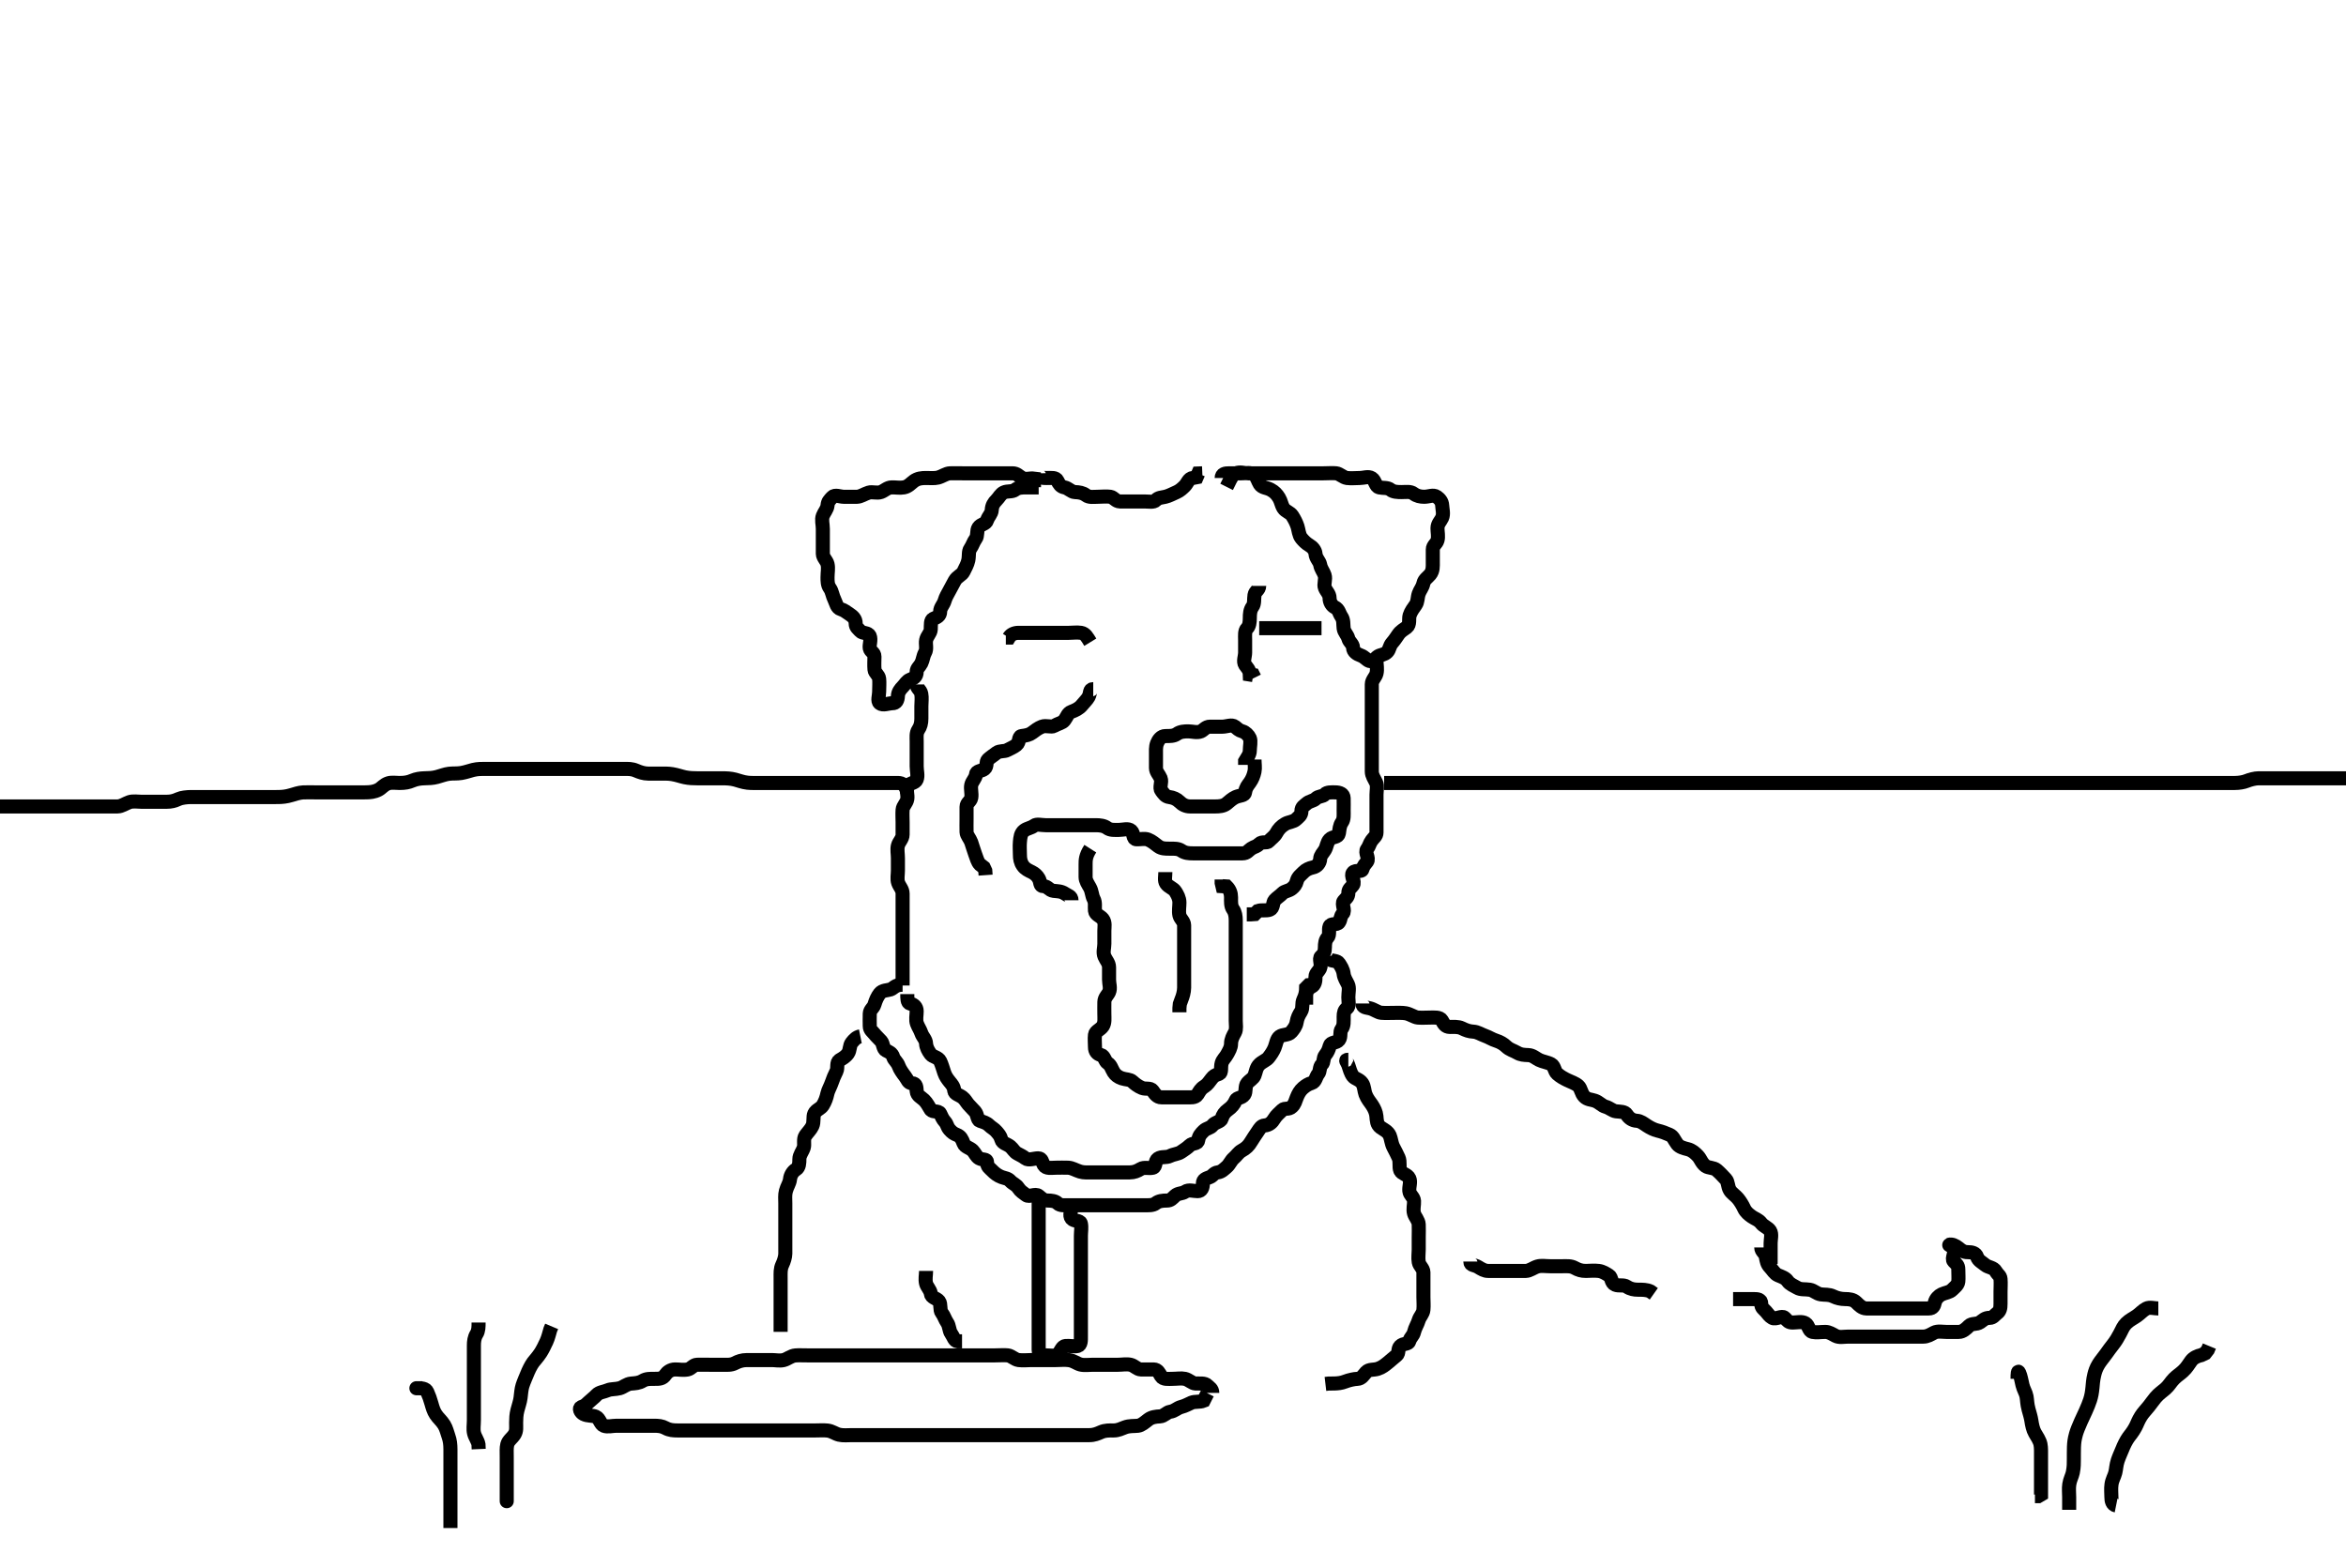 <svg width="500" height="334.262" xmlns="http://www.w3.org/2000/svg" xmlns:svg="http://www.w3.org/2000/svg" xmlns:xlink="http://www.w3.org/1999/xlink">
 <!-- Created with SVG-edit - http://svg-edit.googlecode.com/ -->
 <g display="inline" class="layer">
  <title>Layer 1</title>
  <path t="0,81,81,115,138,154,163,171,179,183,199,208,211,225,225,227,235,243,251,259,268,268,275,292,295,304,311,320,327,343,355,363,371,379,402,418,438,454,459,467,475,498,514,527,535,543,543,551,567,578,602,602,619,627,627,643,671,671,694,703,711,715,731,739,747,760,768,782,814,826,834,842,859,859,875,894,903,910,919,934,963,987,1023,1023,1030,1031,1047,1074,1082,1122,1134,1167,1186,1186,1202,1203,1242,1247,1263,1295,1295,1317,1317,1339,1363,1368,1383,1399,1399,1415,1431,1436,1444,1452,1459,1467,1483,1495,1511,1511,1520,1536,1540,1547,1563,1563,1579,1596,1599,1607,1616,1624,1631,1647,1660,1668,1676,1683,1691,1708,1739,1744,1811,1863,1863" d="M232.371,180.881C231.371,182.449 231.371,183.313 231.371,184.234C231.371,185.165 231.365,186.048 231.371,186.942C231.376,187.732 231.864,188.403 232.286,189.165C232.742,189.988 232.709,190.903 233.087,191.596C233.518,192.386 233.283,193.237 233.371,194.119C233.457,194.978 234.538,195.23 235.038,195.881C235.61,196.626 235.371,197.591 235.371,198.398C235.371,199.339 235.371,200.317 235.371,201.176C235.371,202.05 235.024,202.952 235.392,203.86C235.697,204.614 236.371,205.234 236.371,206.165C236.371,206.991 236.371,207.881 236.371,208.809C236.371,209.714 236.741,210.605 236.371,211.456C236.099,212.083 235.4,212.585 235.371,213.548C235.346,214.381 235.371,215.306 235.371,216.165C235.371,217.052 235.512,217.993 235.038,218.714C234.536,219.478 233.457,219.781 233.371,220.528C233.265,221.45 233.371,222.324 233.371,223.176C233.371,224.102 233.835,224.653 234.666,224.876C235.402,225.074 235.441,226.165 236.087,226.597C236.793,227.069 236.866,227.728 237.371,228.548C237.72,229.113 238.32,229.57 239.076,229.824C239.989,230.13 240.827,230.018 241.367,230.528C241.859,230.994 242.53,231.532 243.392,231.881C244.161,232.192 245.214,231.812 245.655,232.449C246.118,233.117 246.592,233.881 247.538,233.881C248.392,233.881 249.222,233.881 250.2,233.881C251.018,233.881 251.946,233.881 252.796,233.881C253.704,233.881 254.749,234.023 255.2,233.313C255.673,232.57 255.885,232.071 256.655,231.597C257.371,231.156 257.697,230.583 258.25,229.881C258.699,229.31 258.986,229.162 259.803,228.881C260.484,228.647 260.1,227.548 260.372,226.597C260.593,225.827 261.144,225.446 261.538,224.714C261.906,224.03 262.371,223.313 262.371,222.449C262.371,221.528 262.787,220.806 263.204,220.048C263.571,219.382 263.371,218.313 263.371,217.586C263.371,216.597 263.371,215.659 263.371,214.781C263.371,213.896 263.371,213.03 263.371,212.124C263.371,211.306 263.371,210.381 263.371,209.456C263.371,208.548 263.371,207.732 263.371,206.798C263.371,205.906 263.371,205.08 263.371,204.166C263.371,203.313 263.371,202.449 263.371,201.456C263.371,200.596 263.371,199.682 263.371,198.82C263.371,198.03 263.371,197.05 263.371,196.165C263.371,195.306 263.254,194.462 262.796,193.82C262.286,193.102 262.371,192.124 262.371,191.234C262.371,190.381 262.087,189.597 261.428,188.938L260.538,188.881L260.371,188.176L260.371,187.449" id="svg_1" stroke-width="3" stroke="#000" fill="none"/>
  <path t="2430,2503,2523,2523,2531,2539,2555,2555,2563,2571,2571,2583,2592,2599,2607,2615,2616,2623,2631,2635,2643,2651,2651,2659,2667,2679,2687,2687,2695,2695,2703,2719,2727,2727,2735,2741,2757" d="M248.371,185.881C248.371,186.759 248.119,187.7 248.542,188.313C249.105,189.131 250.046,189.241 250.538,190.048C250.913,190.664 251.361,191.402 251.371,192.364C251.38,193.171 251.173,194.188 251.372,195.08C251.553,195.887 252.353,196.327 252.371,197.202C252.389,198.055 252.371,198.994 252.371,199.906C252.371,200.682 252.371,201.638 252.371,202.534C252.371,203.397 252.371,204.245 252.371,205.176C252.371,206.103 252.371,207.048 252.371,207.881C252.371,208.714 252.382,209.576 252.371,210.524C252.361,211.423 252.087,212.365 251.796,213.056L251.456,213.994L251.371,214.856L251.371,215.759" id="svg_2" stroke-width="3" stroke="#000" fill="none"/>
  <path t="4753,4810,4827,4855,4879,4888,4895,4903,4907,4923,4939,4947,4956,4963,4975,4991,4991,4999,5023,5027,5043,5051,5091,5151,5187,5223,5223,5232,5276,5294,5302,5314,5334,5350,5367,5367,5383,5396,5411,5427,5436,5443,5451,5471,5487,5503,5507,5539,5547,5579,5591,5607,5615,5623,5643,5651,5659,5687,5694,5719,5719,5727,5739,5779,5795,5803,5807,5815,5823,5847,5879,5919,5931,5935,5944,5967,5986,6010,6011,6094,6114,6130,6146,6154,6154,6219,6235,6251,6267,6282,6303,6310,6320,6363,6373,6414,6414,6475,6475,6515,6515,6543,6551,6583,6591,6595,6603,6619,6646,6655,6663,6704,6715,6740,6755,6783,6843,6843,6935,6943,6963,6973,6995,6999,7007,7023,7046,7059,7075,7084,7091,7092,7099,7115,7127,7151,7159,7175,7176,7187,7195,7219,7219,7227,7243,7247,7271,7279,7287,7303,7315,7323,7331,7347,7355,7379,7383,7407,7407,7415,7451,7451,7479,7487,7503,7518" d="M228.371,191.881C228.371,191.002 227.628,190.922 226.946,190.456C226.171,189.926 225.344,189.97 224.52,189.87C223.597,189.758 223.314,188.883 222.396,188.881C221.538,188.879 221.851,188.047 221.371,187.214C221.04,186.639 220.528,186.175 219.928,185.881C219.162,185.504 218.518,185.232 218.018,184.528C217.493,183.787 217.371,183.03 217.371,182.124C217.371,181.306 217.287,180.377 217.371,179.456C217.455,178.536 217.514,177.579 218.314,176.995C218.937,176.54 219.746,176.478 220.371,176.002C220.949,175.563 221.946,175.881 222.871,175.881C223.814,175.881 224.52,175.881 225.592,175.881C226.456,175.881 227.346,175.881 228.25,175.881C229.076,175.881 230.038,175.881 230.871,175.881C231.796,175.881 232.655,175.881 233.542,175.881C234.371,175.881 235.295,175.968 235.946,176.456C236.655,176.987 237.592,176.881 238.485,176.881C239.371,176.881 240.457,176.484 241.087,177.052C241.734,177.634 241.369,178.845 242.204,178.881C243.018,178.916 243.986,178.674 244.666,178.938C245.558,179.285 246.195,179.893 246.871,180.381C247.583,180.894 248.432,180.881 249.222,180.881C250.261,180.881 251.114,180.839 251.796,181.306C252.571,181.836 253.392,181.881 254.222,181.881C255.202,181.881 256.018,181.881 256.946,181.881C257.796,181.881 258.704,181.881 259.52,181.881C260.538,181.881 261.392,181.881 262.287,181.881C263.204,181.881 264.076,181.881 264.803,181.881C265.796,181.881 266.063,181.268 266.655,180.881C267.44,180.368 267.725,180.528 268.371,179.881C268.973,179.28 269.98,179.781 270.407,179.306C270.943,178.711 271.629,178.299 272.018,177.586C272.505,176.696 273.053,176.111 273.939,175.597C274.642,175.189 275.727,175.17 276.286,174.597C276.816,174.054 277.366,173.809 277.371,172.881C277.376,171.995 277.944,171.762 278.443,171.306C279.086,170.719 279.922,170.736 280.428,170.234C281.033,169.633 281.933,169.818 282.371,169.306C282.798,168.808 283.814,168.881 284.52,168.881C285.592,168.881 286.342,169.232 286.371,170.102C286.399,170.964 286.371,171.89 286.371,172.732C286.371,173.638 286.471,174.588 286.018,175.234C285.478,176.005 285.494,176.809 285.362,177.586C285.192,178.586 284.067,178.204 283.392,178.917C282.769,179.576 282.802,180.459 282.37,181.165C281.951,181.848 281.403,182.324 281.371,183.03C281.328,183.969 280.684,184.704 279.803,184.882C279.089,185.027 278.314,185.369 277.796,185.917C277.286,186.456 276.624,186.888 276.407,187.732C276.181,188.61 275.851,188.938 275.329,189.381C274.721,189.897 273.772,189.936 273.35,190.381C272.801,190.96 272.195,191.287 271.655,191.88C271.226,192.35 271.446,193.574 270.655,193.878C269.86,194.184 268.939,193.881 268.087,194.165L267.428,194.824L266.655,194.881L265.724,194.881" id="svg_3" stroke-width="3" stroke="#000" fill="none"/>
  <path t="12057,12139,12148,12167,12191,12199,12215,12223,12231,12235,12243,12251,12267,12276,12295,12305,12311,12327,12327,12347,12371,12409,12424,12447,12456,12475,12531,12575,12579,12611,12611,12627,12647,12663,12663,12695,12707,12722,12755,12783,12791,12823,12834,12875,12971,13063,13063,13092,13115,13120,13127,13143,13183,13195,13223,13228,13235,13247,13272,13279,13311,13347,13347,13375,13415,13427,13483,13511,13543,13543,13615,13623,13679,13679,13735,13775,13787,13803,13826,13826" d="M267.371,161.881C267.371,162.732 267.544,163.656 267.371,164.456C267.191,165.291 266.887,166.072 266.37,166.796C265.929,167.413 265.493,167.888 265.371,168.86C265.277,169.611 264.291,169.489 263.371,169.881C262.624,170.2 261.983,170.837 261.396,171.306C260.753,171.821 259.803,171.881 259.076,171.881C258.087,171.881 257.15,171.881 256.314,171.881C255.407,171.881 254.52,171.881 253.614,171.881C252.796,171.881 252.018,171.528 251.37,170.88C250.796,170.306 250.031,169.984 249.222,169.881C248.35,169.769 248.067,169.206 247.538,168.548C247.017,167.9 247.713,166.728 247.371,165.892C247.061,165.132 246.371,164.528 246.371,163.71C246.371,162.881 246.371,161.87 246.371,160.966C246.371,160.165 246.296,159.209 246.592,158.438C246.876,157.701 247.456,156.881 248.374,156.881C249.222,156.881 250.149,156.911 250.796,156.456C251.564,155.916 252.392,155.881 253.288,155.881C254.076,155.881 255.105,156.223 255.946,155.881C256.51,155.651 256.946,154.886 257.871,154.881C258.814,154.875 259.52,154.881 260.538,154.881C261.428,154.881 262.517,154.348 263.204,154.881C263.733,155.29 263.972,155.645 264.803,155.881C265.45,156.064 266.098,156.699 266.371,157.324C266.654,157.971 266.371,159.102 266.371,159.966C266.371,160.87 265.796,161.456 265.371,162.214L265.371,163.03" id="svg_4" stroke-width="3" stroke="#000" fill="none"/>
  <path t="17001,17110,17119,17136,17143,17146,17157,17170,17187,17195,17195,17199,17207,17215,17224,17240,17240,17247,17263,17283,17291,17307,17307" d="M232.371,136.881C231.724,135.824 231.321,135.025 230.419,134.881C229.532,134.739 228.614,134.881 227.796,134.881C226.871,134.881 226.009,134.881 225.05,134.881C224.371,134.881 223.258,134.881 222.396,134.881C221.57,134.881 220.656,134.881 219.802,134.881C219.019,134.881 218.018,134.881 217.087,134.881C216.15,134.881 215.428,135.234 215.038,135.881L214.371,135.881" id="svg_5" stroke-width="3" stroke="#000" fill="none"/>
  <path t="18277,18379,18387,18395,18413,18423,18430,18430,18440,18455,18455,18463,18475,18475,18483,18499" d="M268.371,133.881C269.222,133.881 270.128,133.881 270.946,133.881C271.871,133.881 272.733,133.881 273.692,133.881C274.51,133.881 275.454,133.881 276.371,133.881C277.171,133.881 278.086,133.881 278.94,133.881L279.723,133.881L280.724,133.881L281.655,133.881" id="svg_6" stroke-width="3" stroke="#000" fill="none"/>
  <path t="20165,20275,20283,20298,20307,20314,20326,20334,20350,20366,20374,20383,20387,20395,20411,20419,20431,20431,20447,20456,20471,20495,20507,20515,20523,20547,20567" d="M268.371,124.881C268.371,125.759 267.515,125.932 267.371,126.833C267.229,127.72 267.42,128.672 266.946,129.306C266.423,130.006 266.371,130.881 266.371,131.76C266.371,132.586 266.276,133.431 265.796,133.917C265.234,134.487 265.371,135.492 265.371,136.36C265.371,137.324 265.371,138.03 265.371,139.102C265.371,139.934 264.894,140.987 265.371,141.714C265.758,142.304 266.335,142.732 266.371,143.767L267.087,143.881L267.371,144.456" id="svg_7" stroke-width="3" stroke="#000" fill="none"/>
  <path t="23853,23891,23927,23935,23944,23967,23976,23983,23995,23995,24003,24019,24027,24039,24047,24056,24063,24078,24088,24103,24103,24107,24107,24123,24132,24139,24155,24163,24167,24167,24175,24192,24199,24208,24211,24211,24219,24231,24243,24251,24259,24279,24279,24288,24295,24310,24327,24330,24331,24346,24346,24370,24378,24389,24392,24410,24410,24422,24430,24447,24462,24467,24491,24491,24515,24523,24523,24535,24551,24559,24579,24588,24588,24626,24638,24678,24687,24702,24714,24819,24859,24859,24887,24918,24943,24955,24965,24965,24987,24991,25007,25031,25040,25051,25051,25083,25115,25123,25123,25150,25175,25179,25188,25218,25226,25246,25255,25279,25279,25287,25314,25314,25324,25346,25352,25379,25382,25392,25399,25410,25435,25451,25460,25467,25471,25479,25495,25511,25531,25531,25554,25571,25587,25599,25622,25623,25638,25654,25671,25682,25723,25723,25743,25759,25782,25791,25795,25803,25811,25827,25835,25843,25847,25856,25863,25873,25887,25895,25896,25896,25903,25912,25915,25915,25923,25923,25931,25939,25947,25947,25956,25968,25968,25991,26010,26031,26031,26035,26043,26043,26051,26060,26060,26075,26086,26103,26110,26154,26154,26164,26172,26179" d="M221.371,103.881C220.493,103.881 219.666,103.881 218.704,103.881C217.871,103.881 216.958,103.907 216.371,104.381C215.737,104.893 214.724,104.595 213.939,104.966C213.223,105.306 212.941,106.032 212.372,106.597C211.832,107.133 211.423,107.732 211.371,108.712C211.327,109.529 210.622,110.068 210.371,110.906C210.12,111.743 209.105,111.631 208.542,112.449C208.119,113.062 208.438,114.212 207.946,114.856C207.446,115.51 207.291,116.251 206.796,116.942C206.363,117.549 206.584,118.42 206.371,119.434C206.19,120.293 205.733,121.055 205.362,121.833C205.004,122.584 203.989,122.856 203.485,123.771C203.112,124.451 202.755,125.129 202.35,125.881C201.972,126.584 201.558,127.245 201.335,128.03C201.075,128.945 200.381,129.456 200.371,130.381C200.362,131.234 199.745,131.557 198.939,131.88C198.27,132.147 198.424,133.177 198.371,134.165C198.328,134.968 197.561,135.537 197.382,136.445C197.211,137.307 197.615,138.271 197.15,139.102C196.727,139.858 196.731,140.618 196.35,141.381C195.993,142.096 195.374,142.449 195.371,143.176C195.367,144.234 194.748,144.565 193.939,144.88C193.277,145.137 192.946,145.806 192.392,146.381C191.954,146.835 191.415,147.446 191.372,148.313C191.324,149.305 191.018,149.881 190.2,149.881C189.371,149.881 188.156,150.441 187.493,149.881C186.938,149.412 187.371,148.313 187.371,147.449C187.371,146.456 187.463,145.523 187.371,144.66C187.287,143.868 186.441,143.444 186.382,142.732C186.297,141.718 186.371,140.828 186.371,139.938C186.371,139.048 185.516,138.922 185.371,138.176C185.233,137.462 185.72,136.384 185.362,135.528C185.056,134.797 183.809,135.034 183.371,134.528C182.908,133.994 182.372,133.71 182.371,132.881C182.37,131.88 181.759,131.369 181.018,130.876C180.353,130.434 179.901,130.044 179.222,129.845C178.327,129.582 178.204,128.548 177.871,127.881C177.392,126.923 177.359,126.057 176.871,125.381C176.358,124.669 176.371,123.82 176.371,123.03C176.371,121.995 176.585,121.14 176.371,120.234C176.19,119.466 175.382,118.86 175.371,118.03C175.359,117.05 175.371,116.234 175.371,115.306C175.371,114.381 175.371,113.438 175.371,112.732C175.371,111.714 175.044,110.784 175.371,109.938C175.679,109.141 176.292,108.544 176.371,107.732C176.455,106.869 176.773,106.629 177.372,105.966C177.933,105.346 179.076,105.881 179.803,105.881C180.871,105.881 181.724,105.913 182.655,105.881C183.482,105.852 184.162,105.307 185.128,105.002C185.916,104.754 186.86,105.184 187.76,104.87C188.515,104.607 189.075,103.91 190.038,103.881C190.892,103.856 191.775,104.04 192.658,103.878C193.582,103.709 194.17,102.998 194.718,102.586C195.576,101.942 196.471,101.881 197.371,101.881C198.128,101.881 199.215,101.972 199.887,101.796C200.901,101.529 201.568,100.924 202.471,100.881C203.256,100.844 204.196,100.881 205.204,100.881C206.009,100.881 206.946,100.881 207.796,100.881C208.704,100.881 209.556,100.881 210.486,100.881C211.371,100.881 212.171,100.881 213.128,100.881C214.019,100.881 214.802,100.881 215.796,100.881C216.724,100.881 217.104,101.442 217.796,101.845C218.582,102.302 219.52,101.881 220.362,101.995L220.371,102.881L220.371,103.839" id="svg_8" stroke-width="3" stroke="#000" fill="none"/>
  <path t="26997,27070,27095,27107,27132,27147,27147,27159,27168,27183,27193,27209,27209,27212,27212,27223,27235,27244,27259,27267,27272,27272,27279,27287,27295,27304,27319,27331,27331,27339,27347,27358,27371,27379,27379,27398,27398,27407,27407,27423,27439,27447,27455,27460,27467,27491,27499,27508,27524,27524,27535,27535,27551,27567,27576,27587,27587,27595,27611,27619,27639,27647,27663,27663,27687,27696,27699,27731,27740,27759,27799,27827,27843,27843,27851,27867,27875,27880,27887,27903,27911,27919,27931,27939,27939,27947,27956,27963,27971,27987,27995,27999,27999,28015,28024,28032,28040,28056,28056,28056,28067,28076,28084,28107,28112,28123,28128,28144,28151,28167,28179,28180,28203,28211,28219,28239,28263,28263,28306,28322,28358,28375,28383,28392,28399,28415,28423,28435,28444,28451,28460,28475,28483,28487,28510,28511,28526,28527,28531,28546,28562,28578,28578,28598,28608,28616,28623,28631,28632,28639,28647,28651,28659,28667,28675,28676,28692,28711,28735,28735,28759,28767,28783,28795,28805,28806,28811,28827,28839,28847,28855,28872,28879,28899,28899,28907" d="M260.371,101.881C260.371,101.002 261.087,100.881 261.946,100.881C262.871,100.881 263.814,100.881 264.52,100.881C265.592,100.881 266.593,100.626 267.287,101.165C267.917,101.654 268.081,102.539 268.481,103.176C269.007,104.014 269.925,103.888 270.829,104.381C271.631,104.817 272.117,105.324 272.592,106.102C273.043,106.841 273.073,107.568 273.542,108.313C273.993,109.031 274.956,109.187 275.428,109.934C275.876,110.642 276.25,111.337 276.538,112.214C276.776,112.94 276.822,114.048 277.371,114.714C277.807,115.243 278.342,115.806 279.076,116.234C279.778,116.643 280.314,117.326 280.371,118.03C280.455,119.058 281.222,119.56 281.371,120.381C281.536,121.291 282.06,121.812 282.314,122.586C282.614,123.501 282.063,124.517 282.382,125.306C282.69,126.07 283.37,126.597 283.371,127.449C283.372,128.313 283.816,129.099 284.52,129.456C285.373,129.887 285.415,130.727 285.871,131.381C286.427,132.178 286.254,133.038 286.371,133.929C286.483,134.781 287.147,135.261 287.371,136.102C287.578,136.878 288.338,137.215 288.371,138.03C288.407,138.919 289.178,139.408 290.038,139.714C290.842,140.001 291.284,140.696 291.871,140.881C292.754,141.159 293.083,140.26 293.704,139.881C294.274,139.534 295.038,139.59 295.655,138.966C296.189,138.426 296.096,137.703 296.724,136.995C297.208,136.45 297.563,135.886 298.018,135.234C298.556,134.463 299.199,134.17 299.803,133.712C300.587,133.118 300.204,131.911 300.428,131.176C300.689,130.323 301.29,129.547 301.724,128.929C302.203,128.246 302.077,127.399 302.376,126.528C302.64,125.757 303.172,125.249 303.371,124.317C303.546,123.497 304.282,123.085 304.803,122.449C305.453,121.656 305.371,120.682 305.371,119.797C305.371,118.878 305.371,118.03 305.371,117.124C305.371,116.234 306.149,115.935 306.37,115.165C306.607,114.34 306.371,113.438 306.371,112.586C306.372,111.597 307.041,111.079 307.35,110.381C307.725,109.535 307.412,108.547 307.371,107.732C307.328,106.878 306.824,106.32 306.204,105.881C305.49,105.375 304.52,105.881 303.54,105.881C302.724,105.881 301.934,105.707 301.318,105.234C300.606,104.686 299.666,104.881 298.704,104.881C297.871,104.881 296.958,104.855 296.371,104.381C295.737,103.869 294.784,104.064 293.939,103.881C293.151,103.71 293.142,102.414 292.371,101.923C291.629,101.45 290.655,101.881 289.803,101.881C288.939,101.881 287.938,101.993 287.086,101.88C286.25,101.768 285.552,100.965 284.802,100.881C284.024,100.794 283.007,100.881 282.071,100.881C281.172,100.881 280.261,100.881 279.51,100.881C278.538,100.881 277.658,100.881 276.724,100.881C275.871,100.881 274.928,100.881 274.076,100.881C273.15,100.881 272.287,100.881 271.371,100.881C270.492,100.881 269.661,100.881 268.854,100.881C267.818,100.881 266.946,100.881 266.018,100.881C265.202,100.881 264.294,100.499 263.367,100.885C262.622,101.196 262.204,102.214 261.871,102.881L261.424,103.771" id="svg_9" stroke-width="3" stroke="#000" fill="none"/>
  <path t="31041,31115,31128,31135,31143,31159,31171,31187,31203,31203,31227,31231,31239,31255,31263,31263,31278,31288,31299,31309,31315,31315,31331,31347,31359,31367,31367,31375,31383,31392,31407,31419,31427,31435,31444,31451,31459,31475,31479,31487,31496,31503,31519,31527,31531,31543,31547,31547,31562,31579,31586,31587,31591,31599,31615,31631,31647,31647,31659,31667,31675,31700,31708,31708,31727,31743,31766,31787,31796,31804,31819,31835,31855,31878,31878,31915,31975" d="M195.371,145.881C195.371,146.759 196.171,146.952 196.35,147.881C196.518,148.751 196.371,149.597 196.371,150.528C196.371,151.381 196.371,152.324 196.371,153.176C196.371,154.102 196.173,154.871 195.724,155.528C195.231,156.249 195.371,157.202 195.371,158.02C195.371,159.048 195.371,159.934 195.371,160.881C195.371,161.714 195.371,162.586 195.371,163.313C195.371,164.381 195.702,165.295 195.368,166.165C195.065,166.958 193.85,166.831 193.485,167.586C193.064,168.458 193.518,169.393 193.371,170.306C193.227,171.199 192.432,171.753 192.371,172.586C192.301,173.545 192.371,174.402 192.371,175.27C192.371,176.165 192.376,177.05 192.371,177.881C192.366,178.82 191.591,179.375 191.371,180.238C191.164,181.054 191.371,181.991 191.371,182.902C191.371,183.714 191.371,184.594 191.371,185.528C191.371,186.423 191.155,187.409 191.428,188.171C191.729,189.009 192.369,189.528 192.371,190.456C192.373,191.381 192.371,192.324 192.371,193.03C192.371,194.048 192.371,194.981 192.371,195.824C192.371,196.714 192.371,197.586 192.371,198.313C192.371,199.381 192.371,200.234 192.371,201.165C192.371,201.995 192.371,202.881 192.371,203.82C192.371,204.714 192.371,205.528 192.371,206.456C192.371,207.324 192.371,208.176 192.371,209.165L192.371,210.048" id="svg_10" stroke-width="3" stroke="#000" fill="none"/>
  <path t="35337,35395,35426,35431,35439,35447,35463,35478,35487,35487,35491,35499,35516,35523,35523,35531,35539,35547,35559,35567,35567,35575,35591,35599,35607,35616,35616,35619,35635,35651,35659,35675,35680,35703,35747,35787,35831,35838,35847,35875,35908,35960,36012,36012,36039,36063,36091,36108,36134,36191,36199,36204,36276,36321,36512,36628,36628,36648,36700,36709,36716,36775,36791,36872,36920,36931,36972,36980,36988,37032,37080,37092,37119,37143,37143,37159,37159,37204,37212,37263,37308,37352,37360,37368,37384,37408,37428,37461,37468,37488,37488,37512,37528,37536,37540,37548,37556,37556,37564" d="M293.371,140.881C293.371,141.759 293.597,142.613 293.371,143.548C293.19,144.297 292.373,144.934 292.371,145.828C292.369,146.714 292.371,147.591 292.371,148.398C292.371,149.36 292.371,150.27 292.371,151.168C292.371,152.048 292.371,152.86 292.371,153.82C292.371,154.585 292.371,155.524 292.371,156.423C292.371,157.365 292.371,158.056 292.371,159.119C292.371,160.048 292.371,160.881 292.371,161.833C292.371,162.591 292.371,163.398 292.371,164.434C292.371,165.306 292.901,165.991 293.286,166.796C293.629,167.513 293.371,168.548 293.371,169.381C293.371,170.306 293.371,171.165 293.371,172.052C293.371,172.881 293.371,173.86 293.371,174.759C293.371,175.597 293.371,176.456 293.371,177.449C293.371,178.176 292.816,178.499 292.371,179.102C291.858,179.798 291.862,180.328 291.371,180.966C290.808,181.698 291.887,182.893 291.371,183.638C290.977,184.206 290.612,184.413 290.371,185.306C290.198,185.948 288.945,185.332 288.371,185.966C287.751,186.651 288.887,187.893 288.371,188.638C287.977,189.206 287.371,189.456 287.371,190.306C287.371,191.234 286.827,191.474 286.371,192.052C285.857,192.702 286.815,194.093 286.204,194.714C285.607,195.322 285.82,195.933 285.371,196.597C284.946,197.227 283.678,196.707 283.371,197.449C283.093,198.12 283.502,199.268 282.946,199.845C282.464,200.345 282.371,201.102 282.371,201.953C282.371,202.881 282.162,203.324 281.538,203.881C281.039,204.326 281.74,205.541 281.35,206.381C281.039,207.051 280.371,207.449 280.371,208.176C280.371,209.165 280.257,209.938 279.52,210.306C278.614,210.76 278.371,211.528 278.371,212.365L278.371,213.228L278.367,214.124" id="svg_11" stroke-width="3" stroke="#000" fill="none"/>
  <path t="38869,38912,38928,38945,38968,38968,38980,38980,38989,39012,39028,39032,39047,39055,39064,39072,39088,39096,39108,39108,39124,39140,39152,39160,39192,39192,39216,39228,39252,39276,39304,39304,39321,39331,39347,39371,39387,39396,39396,39416,39432,39440,39460,39460,39468,39484,39492,39500,39516" d="M221.371,100.881C221.392,101.881 222.286,101.881 223.087,101.881C224.076,101.881 225.036,101.718 225.372,102.449C225.677,103.111 226.032,103.729 226.871,103.881C227.692,104.029 228.312,104.852 229.076,104.881C230.037,104.917 230.809,105.055 231.424,105.528C232.136,106.076 233.087,105.881 233.939,105.881C234.803,105.881 235.806,105.753 236.655,105.881C237.396,105.993 237.722,106.852 238.704,106.881C239.371,106.9 240.407,106.881 241.314,106.881C242.204,106.881 243.018,106.881 243.939,106.881C244.803,106.881 245.9,107.124 246.371,106.597C246.87,106.038 247.561,106.072 248.38,105.876C249.137,105.696 249.85,105.295 250.796,104.881C251.418,104.609 252.011,104.088 252.538,103.548C253.058,103.014 253.35,101.923 254.222,101.87L255.038,101.714L255.382,100.917L256.25,100.881" id="svg_12" stroke-width="3" stroke="#000" fill="none"/>
  <path t="41099,41164,41172,41196,41197,41200,41223,41239,41256,41256,41260,41275,41292,41300,41308,41328,41328,41336,41352,41368,41368,41380,41388,41396,41405,41412,41420,41432,41455,41464,41487,41488,41496,41500,41508,41523,41539,41560,41568,41600,41603,41612,41628,41628,41644,41652,41664,41680,41698,41712,41720,41724,41732,41732,41740,41756,41781,41784,41807,41824,41833,41840,41860,41876,41892,41908,41908,41919,41929,41936,41945,41972,42004,42012,42020,42028,42029,42039,42064,42124,42124,42140,42152,42160,42168,42191,42192,42236,42272,42288,42288,42312,42312,42328,42340,42340,42348,42384,42392,42400,42409,42416,42440,42448,42460,42468,42476,42493,42500,42508,42536,42552,42568,42580,42612,42621,42629,42656,42656,42664,42688,42705,42708,42732,42744,42751,42764,42764,42783,42792,42799,42805,42820,42835,42835,42852,42859,42864,42879,42888,42896,42913,42913,42928,42936,42944,42948,42956,42964,42972,42980,42996,43008,43017,43039,43048,43056,43060,43076,43104,43113,43113" d="M193.371,211.881C193.371,212.732 193.34,213.728 193.939,213.882C194.78,214.098 195.37,214.597 195.371,215.528C195.372,216.381 195.13,217.376 195.428,218.176C195.728,218.979 196.1,219.427 196.376,220.234C196.639,221.005 197.334,221.529 197.372,222.449C197.403,223.177 197.843,224.035 198.371,224.714C198.816,225.287 199.955,225.31 200.371,226.165C200.733,226.909 200.924,227.678 201.25,228.638C201.517,229.427 201.931,229.974 202.371,230.528C202.759,231.017 203.3,231.531 203.374,232.449C203.433,233.182 204.402,233.334 205.128,233.881C205.68,234.297 205.948,234.879 206.371,235.381C206.799,235.889 207.389,236.429 207.796,236.902C208.356,237.552 208.288,238.705 208.814,238.881C209.622,239.151 210.269,239.322 210.796,239.845C211.289,240.333 211.919,240.621 212.371,241.165C212.841,241.73 213.177,242.026 213.413,242.881C213.641,243.707 214.596,243.788 215.329,244.381C215.861,244.811 216.146,245.487 216.796,245.845C217.609,246.293 217.965,246.424 218.542,246.88C219.192,247.394 220.392,246.881 221.286,246.881C222.087,246.881 222.087,247.682 222.456,248.313C222.95,249.155 224.076,248.881 225.038,248.881C225.871,248.881 226.797,248.84 227.655,248.881C228.543,248.924 229.197,249.405 230.204,249.714C230.989,249.955 231.871,249.881 232.796,249.881C233.704,249.881 234.52,249.881 235.456,249.881C236.371,249.881 237.172,249.881 238.086,249.881C239.076,249.881 239.803,249.881 240.796,249.881C241.724,249.881 242.426,249.573 243.087,249.165C243.851,248.693 244.829,249.098 245.724,248.881C246.431,248.709 246.074,247.439 246.796,246.953C247.568,246.434 248.54,246.796 249.371,246.381C250.202,245.966 251.074,245.976 251.724,245.528C252.506,244.989 253.013,244.692 253.542,244.165C254.158,243.55 255.28,243.872 255.382,243.03C255.494,242.107 255.947,241.63 256.538,241.048C257.168,240.426 257.923,240.501 258.443,239.845C258.984,239.163 260.177,239.105 260.371,238.438C260.61,237.619 261.02,237.028 261.724,236.528C262.476,235.995 263.043,235.352 263.371,234.528C263.619,233.906 264.636,234.117 265.2,233.313C265.628,232.704 265.294,231.542 265.796,230.906C266.322,230.24 267.094,229.921 267.371,229.234C267.68,228.468 267.707,227.546 268.443,226.845C269.073,226.244 269.935,225.982 270.392,225.381C270.854,224.773 271.311,224.143 271.655,223.313C271.967,222.563 272.082,221.421 272.724,220.938C273.386,220.44 274.6,220.672 275.2,219.965C275.696,219.381 276.208,218.741 276.35,217.881C276.514,216.893 276.82,216.336 277.286,215.597C277.759,214.847 277.388,213.858 277.796,213.03C278.2,212.212 278.371,211.456 278.38,210.528L278.939,209.966L279.803,209.882" id="svg_13" stroke-width="3" stroke="#000" fill="none"/>
  <path t="45464,45536,45559,45564,45564,45588,45596,45612,45612,45636,45656,45664,45691,45724,45732,45740,45783,45859,45879,45932,45939,45999,46007,46007,46048,46048,46053,46084,46108,46113,46136,46136,46145,46168,46188,46196,46204,46212,46228,46256,46264,46273,46292,46339,46348,46368,46383,46383,46399,46400,46420,46436,46444,46464,46480,46496,46511,46528,46528,46532,46540,46555,46587,46596,46616,46625,46640,46640,46651,46660,46668,46683,46707,46716,46768,46788,46797,46806,46820,46824,46871,46871,46907,46924,46939,46939,46967,47000,47016,47028,47044,47064,47072,47095,47104,47132,47164,47184,47184,47200,47224,47239,47299,47315,47320,47344,47360,47380,47420,47428,47432,47456,47472,47488,47560,47560,47576,47584,47592,47605,47620,47620,47635,47671,47688,47720,47728,47736,47740,47748,47763,47779,47788,47825,47833,47860,47876,47920,47920,47935,47944,47964,47973,47980,48020,48024,48055,48055,48084,48084,48108,48108,48133,48140,48169,48184,48184,48208,48208,48235,48235,48260,48273,48281,48289,48297,48320,48328,48340,48356,48356,48372,48383,48400,48400,48408,48448,48451,48468,48468,48484,48500,48520,48528,48544,48568,48572,48580,48580,48604,48632,48647,48683,48724,48724,48760,48800,48812,48843,48867,48931,48932,48979,49040,49059,49068,49111,49111,49159,49164,49228,49239,49239,49271,49303" d="M192.371,209.881C190.724,209.881 190.476,210.657 189.803,210.881C189.114,211.11 188.061,211.024 187.493,211.759C187.003,212.392 186.652,213.151 186.371,214.102C186.145,214.866 185.414,215.162 185.371,216.048C185.329,216.922 185.371,217.732 185.371,218.71C185.371,219.528 185.97,219.861 186.371,220.381C186.747,220.868 187.345,221.386 187.796,221.902C188.28,222.454 188.174,223.549 188.814,223.881C189.442,224.207 190.101,224.42 190.371,225.306C190.569,225.955 191.226,226.338 191.538,227.214C191.787,227.917 192.39,228.762 192.871,229.381C193.441,230.115 193.542,230.856 194.371,230.881C195.363,230.91 195.31,231.827 195.376,232.586C195.46,233.558 196.344,233.872 196.946,234.456C197.602,235.092 197.941,235.88 198.371,236.528C198.741,237.085 200.055,236.677 200.371,237.324C200.745,238.089 200.885,238.496 201.371,239.048C201.924,239.675 201.8,240.098 202.371,240.759C202.922,241.396 203.316,241.638 203.939,241.884C204.758,242.206 205.028,242.791 205.371,243.71C205.663,244.494 206.717,244.625 207.314,245.234C207.807,245.737 208.046,246.509 208.704,246.881C209.415,247.282 210.371,246.953 210.371,247.732C210.371,248.71 210.954,248.979 211.407,249.456C211.96,250.036 212.642,250.575 213.485,250.881C214.318,251.183 214.782,251.118 215.371,251.759C215.862,252.294 216.578,252.493 217.018,253.176C217.512,253.94 218.063,254.206 218.704,254.714C219.355,255.23 220.666,254.308 221.371,254.892C222.018,255.427 222.407,255.881 223.314,255.881C224.076,255.881 224.921,255.976 225.407,256.456C225.978,257.018 226.946,256.881 227.871,256.881C228.814,256.881 229.52,256.881 230.592,256.881C231.428,256.881 232.35,256.881 233.25,256.881C234.076,256.881 235.038,256.881 235.871,256.881C236.724,256.881 237.655,256.881 238.542,256.881C239.371,256.881 240.35,256.881 241.25,256.881C242.087,256.881 242.946,256.881 243.939,256.881C244.666,256.881 245.716,256.966 246.346,256.456C246.939,255.975 247.796,255.881 248.704,255.881C249.52,255.881 249.818,255.451 250.428,254.881C251.091,254.262 251.925,254.463 252.592,254.002C253.331,253.493 254.371,253.881 255.257,253.881C256.087,253.881 256.359,253.176 256.371,252.214C256.382,251.381 257.004,251.205 257.871,250.881C258.486,250.651 258.711,249.984 259.52,249.881C260.392,249.769 260.872,249.207 261.456,248.71C262.036,248.218 262.371,247.326 262.946,246.845C263.56,246.33 263.953,245.623 264.666,245.234C265.556,244.747 266.141,244.199 266.655,243.313C266.981,242.751 267.577,241.895 268.018,241.234C268.531,240.466 268.816,239.938 269.52,239.881C270.548,239.797 271.141,239.199 271.592,238.438C271.996,237.759 272.662,237.212 273.286,236.597C273.826,236.064 274.658,236.578 275.362,235.881C275.987,235.263 276.039,234.778 276.371,233.938C276.68,233.157 277.069,232.429 277.724,231.876C278.334,231.361 278.842,231.044 279.52,230.845C280.415,230.582 280.426,229.497 280.946,228.892C281.414,228.347 281.152,227.424 281.724,226.881C282.236,226.394 281.937,225.537 282.456,224.882C283.002,224.195 283.179,223.736 283.413,222.881C283.639,222.055 284.838,222.366 285.371,221.66C285.892,220.97 285.454,219.962 285.946,219.306C286.468,218.611 286.371,217.732 286.371,216.714C286.371,215.86 286.508,215.31 287.087,214.881C287.655,214.46 287.371,213.313 287.371,212.586C287.371,211.528 287.657,210.58 287.286,209.796C286.946,209.077 286.471,208.432 286.371,207.586C286.26,206.64 285.784,205.944 285.371,205.306C284.985,204.711 284.076,204.881 283.371,204.528L283.15,203.881" id="svg_14" stroke-width="3" stroke="#000" fill="none"/>
  <path t="51634,51768,51784,51784,51792,51808,51816,51820,51820,51828,51829,51836,51844,51852,51852,51860,51865,51876,51876,51880,51888,51888,51896,51905,51912,51912,51920,51929,51933,51940,51956,51956,51973,51992,52032,52144,52153,52160,52284,52323,52352,52352,52375,52375,52383,52391,52411,52452,52452,52504,52572,52592,52608,52616,52624,52639,52643,52659,52668,52668,52675,52684,52691,52700,52704,52704,52719,52736,52744,52752,52753,52760,52768,52773,52789,52796,52796,52812,52820,52832,52832,52856,52924,52932,52940,52952" d="M221.371,255.881C221.371,256.759 221.371,257.591 221.371,258.398C221.371,259.339 221.371,260.317 221.371,261.185C221.371,262.048 221.371,262.881 221.371,263.859C221.371,264.68 221.371,265.581 221.371,266.517C221.371,267.365 221.371,268.228 221.371,269.124C221.371,270.081 221.371,270.981 221.371,271.766C221.371,272.706 221.371,273.714 221.371,274.47C221.371,275.381 221.371,276.292 221.371,277.202C221.371,278.056 221.371,278.994 221.371,279.856C221.371,280.682 221.371,281.596 221.371,282.449C221.371,283.313 221.371,284.306 221.371,285.165C221.371,286.102 221.371,286.953 221.371,287.732C221.371,288.767 222.087,288.881 222.946,288.881C223.939,288.881 224.846,289.174 225.538,288.548C226.09,288.047 226.312,286.938 227.087,286.881C228.016,286.812 228.959,287.048 229.666,286.881C230.433,286.7 230.371,285.66 230.371,284.796C230.371,283.896 230.371,283.03 230.371,282.124C230.371,281.27 230.371,280.402 230.371,279.434C230.371,278.56 230.371,277.706 230.371,276.768C230.371,275.881 230.371,275.08 230.371,274.124C230.371,273.233 230.371,272.45 230.371,271.456C230.371,270.524 230.371,269.68 230.371,268.714C230.371,267.902 230.371,266.991 230.371,266.176C230.371,265.238 230.371,264.339 230.371,263.398C230.371,262.591 230.55,261.641 230.371,260.797C230.201,259.995 228.919,260.388 228.371,259.714C227.832,259.051 228.371,258.03 228.371,257.124L228.371,256.234" id="svg_15" stroke-width="3" stroke="#000" fill="none"/>
  <path t="58551,58616,58660,58684,58692,58712,58728,58728,58736,58752,58756,58772,58780,58780,58788,58796,58796,58804,58811,58823,58824,58840,58848,58856,58872,58884,58884,58896,58904,58916,58924,58932,58932,58947,58960,58976,58984,58993,58993,58996,59012,59028,59044,59044,59052,59063,59072,59080,59095,59096,59105,59121,59128,59132,59141,59141,59149,59157,59173,59181,59181,59189,59193,59209,59225,59245,59245,59248,59252,59260,59269,59277,59277,59285,59292,59296,59305,59312,59320,59328,59336,59344,59356,59357,59364,59380,59388,59389,59397,59397,59405,59412,59417,59417,59417,59424,59437,59437,59440,59448,59448,59456,59464,59472,59480,59480,59484,59485,59500,59508,59516,59524,59532,59533,59536,59545,59552,59552,59560,59569,59569,59576,59584,59584,59592,59604,59612,59612,59621,59628,59628,59639,59645,59660,59664,59664,59672,59680,59680,59695,59696,59704,59712,59712,59720,59731,59741,59748,59756,59756,59772,59788,59793,59794,59805,59816,59831,59831,59836,59851,59875,59899,59899,59919,59996,59996,60005,60044,60048,60056,60056,60072,60072,60080,60088,60092,60100,60107,60108,60124,60134,60148,60153,60153,60160,60160,60169,60177,60185,60185,60192,60192,60197,60212,60221,60221,60228,60244,60252,60253,60256,60264,60264,60272,60280,60288,60289,60296,60305,60312,60316,60324,60324,60332,60340,60348,60348,60357,60357,60365,60365,60373,60376,60377,60389,60389,60396,60396,60400,60401,60408,60416,60424,60425,60432,60440,60440,60444,60453,60461,60461,60469,60476,60476,60485,60493,60493,60501,60504,60512,60512,60520,60521,60528,60528,60536,60544,60544,60544,60553,60561,60561,60564,60564,60572,60580,60589,60596,60597,60604,60612,60620,60628,60632,60633,60640,60648,60656,60656,60664,60672,60672,60680,60684,60692,60693,60701,60709,60709,60724,60732,60733,60744,60752,60759,60775,60784,60784,60791,60795,60811,60811,60820,60820,60827,60836,60852,60859,60871,60872,60879,60888,60903,60911,60919,60928,60928,60932,60947,60948,60955" d="M258.371,296.881C258.371,296.002 257.789,295.783 257.335,295.306C256.783,294.726 255.723,294.916 254.803,294.88C254.075,294.851 253.379,294.061 252.538,293.881C251.742,293.71 250.829,293.881 249.887,293.881C249.024,293.881 247.902,294.069 247.455,293.313C247.079,292.676 246.761,291.892 245.892,291.881C244.929,291.869 244.221,291.918 243.15,291.881C242.317,291.852 241.781,291.061 240.946,290.881C240.058,290.689 239.186,290.881 238.258,290.881C237.346,290.881 236.455,290.881 235.609,290.881C234.723,290.881 233.94,290.881 232.946,290.881C232.018,290.881 231.061,291.038 230.261,290.824C229.453,290.607 228.88,290.035 227.818,289.892C226.88,289.765 226.018,289.881 225.038,289.881C224.222,289.881 223.323,289.881 222.371,289.881C221.538,289.881 220.724,289.881 219.802,289.881C219.019,289.881 218.01,290.003 217.086,289.88C216.249,289.768 215.552,288.965 214.802,288.881C214.024,288.794 213.007,288.881 212.076,288.881C211.149,288.881 210.204,288.881 209.556,288.881C208.54,288.881 207.655,288.881 206.796,288.881C205.924,288.881 205.05,288.881 204.196,288.881C203.256,288.881 202.271,288.881 201.371,288.881C200.492,288.881 199.661,288.881 198.854,288.881C197.892,288.881 196.971,288.881 196.076,288.881C195.202,288.881 194.35,288.881 193.393,288.881C192.492,288.881 191.667,288.881 190.807,288.881C189.802,288.881 189.019,288.881 188.133,288.881C187.15,288.881 186.271,288.881 185.486,288.881C184.546,288.881 183.855,288.881 182.782,288.881C181.95,288.881 181.038,288.881 180.12,288.881C179.376,288.881 178.342,288.881 177.371,288.881C176.571,288.881 175.735,288.881 174.718,288.881C174.024,288.881 173.007,288.881 172.071,288.881C171.17,288.881 170.202,288.836 169.546,288.892C168.529,288.978 167.897,289.662 167.014,289.881C166.197,290.084 165.261,289.881 164.51,289.881C163.538,289.881 162.676,289.881 161.771,289.881C160.85,289.881 159.887,289.879 159.196,289.881C158.128,289.883 157.322,290.186 156.671,290.528C155.789,290.992 154.887,290.881 154.024,290.881C153.133,290.881 152.15,290.881 151.271,290.881C150.486,290.881 149.545,290.845 148.538,290.881C147.731,290.91 147.327,291.735 146.57,291.88C145.556,292.073 144.661,291.863 143.854,291.881C142.891,291.902 142.188,292.459 141.807,293.03C141.228,293.897 140.484,293.881 139.546,293.881C138.538,293.881 137.743,293.845 136.982,294.306C136.155,294.807 135.347,294.819 134.51,294.892C133.529,294.976 132.903,295.661 132.087,295.881C131.182,296.125 130.195,296.026 129.556,296.306C128.691,296.686 127.722,296.7 127.15,297.324C126.616,297.906 126.092,298.247 125.428,298.881C124.824,299.458 124.629,299.651 123.939,299.881C123.266,300.105 123.704,301.048 124.371,301.381C125.299,301.845 126.269,301.635 126.982,301.953C127.834,302.333 127.922,303.576 128.704,303.881C129.498,304.19 130.484,303.881 131.396,303.881C132.172,303.881 133.128,303.881 134.019,303.881C134.802,303.881 135.807,303.881 136.667,303.881C137.593,303.881 138.538,303.881 139.371,303.881C140.35,303.881 141.067,303.938 141.871,304.381C142.676,304.824 143.538,304.881 144.371,304.881C145.35,304.881 146.17,304.881 147.086,304.881C148.018,304.881 148.855,304.881 149.718,304.881C150.724,304.881 151.593,304.881 152.471,304.881C153.256,304.881 154.196,304.881 155.204,304.881C155.96,304.881 156.871,304.881 157.782,304.881C158.692,304.881 159.546,304.881 160.484,304.881C161.371,304.881 162.172,304.881 163.007,304.881C164.024,304.881 164.718,304.881 165.735,304.881C166.671,304.881 167.574,304.881 168.342,304.881C169.376,304.881 170.12,304.881 171.038,304.881C171.95,304.881 172.892,304.881 173.856,304.881C174.582,304.881 175.576,304.814 176.35,304.902C177.363,305.016 177.957,305.58 178.855,305.796C179.698,305.998 180.735,305.881 181.571,305.881C182.471,305.881 183.256,305.881 184.196,305.881C185.204,305.881 185.96,305.881 186.871,305.881C187.782,305.881 188.692,305.881 189.546,305.881C190.486,305.881 191.371,305.881 192.171,305.881C193.128,305.881 194.024,305.881 194.887,305.881C195.85,305.881 196.671,305.881 197.574,305.881C198.342,305.881 199.376,305.881 200.12,305.881C201.228,305.881 201.95,305.881 202.913,305.881C203.914,305.881 204.622,305.881 205.366,305.881C206.4,305.881 207.371,305.881 208.128,305.881C209.024,305.881 209.887,305.881 210.85,305.881C211.771,305.881 212.676,305.881 213.692,305.881C214.35,305.881 215.386,305.881 216.172,305.881C217.071,305.881 218.007,305.881 218.855,305.881C219.718,305.881 220.735,305.881 221.571,305.881C222.471,305.881 223.256,305.881 224.196,305.881C225.204,305.881 225.96,305.881 226.871,305.881C227.782,305.881 228.692,305.881 229.546,305.881C230.486,305.881 231.371,305.881 232.171,305.881C233.204,305.881 233.922,305.56 234.666,305.234C235.574,304.835 236.471,304.882 237.396,304.881C238.288,304.88 239.064,304.487 239.723,304.234C240.713,303.853 241.672,303.982 242.538,303.881C243.273,303.795 243.997,303.142 244.718,302.586C245.458,302.016 246.372,301.926 247.25,301.881C248.09,301.838 248.695,300.994 249.371,300.902C250.378,300.764 250.866,300.102 251.728,299.881C252.637,299.648 253.239,299.263 253.94,298.966C254.665,298.66 255.724,298.881 256.538,298.548L256.871,297.881L257.335,296.953" id="svg_16" stroke-width="3" stroke="#000" fill="none"/>
  <path t="62346,62448,62456,62472,62472,62477,62488,62505,62508,62508,62516,62524,62524,62540,62544,62544,62552,62560,62560,62569,62569,62576,62593,62593,62601,62601,62608,62617,62617,62621,62628,62636,62645,62645,62652,62668,62676,62676,62681,62689,62689,62696,62705,62716,62716,62724,62732,62740,62748,62764,62764,62780,62784,62792,62800,62808,62809,62816,62824,62832,62844,62844,62852,62852,62860,62868,62884,62884,62892,62905,62920,62944,62952,62960,62964,62980,63004,63028,63032,63040" d="M183.371,220.881C182.538,221.048 182.066,221.553 181.538,222.214C181.019,222.863 181.208,223.84 180.724,224.528C180.227,225.234 179.576,225.589 178.939,225.965C178.183,226.412 178.627,227.603 178.286,228.312C177.831,229.257 177.534,229.916 177.286,230.681C177.029,231.472 176.493,232.372 176.346,233.056C176.14,234.009 175.866,234.774 175.372,235.596C174.957,236.287 173.912,236.546 173.542,237.365C173.25,238.009 173.52,239.178 173.15,239.981C172.791,240.76 172.133,241.351 171.655,242.05C171.152,242.786 171.524,243.889 171.314,244.576C171.051,245.437 170.371,246.168 170.371,247.048C170.371,247.86 170.35,248.82 169.666,249.238C168.939,249.682 168.466,250.486 168.371,251.36C168.277,252.225 167.753,252.863 167.493,253.859C167.263,254.738 167.371,255.585 167.371,256.445C167.371,257.449 167.371,258.176 167.371,259.166C167.371,260.081 167.371,260.981 167.371,261.833C167.371,262.742 167.371,263.398 167.371,264.47C167.371,265.381 167.385,266.27 167.371,267.214C167.361,267.902 167.086,268.825 166.724,269.576C166.304,270.448 166.371,271.36 166.371,272.324C166.371,273.066 166.371,273.994 166.371,274.938C166.371,275.86 166.371,276.76 166.371,277.586C166.371,278.548 166.371,279.381 166.371,280.306C166.371,281.165 166.371,282.052 166.371,282.881L166.371,283.86" id="svg_17" stroke-width="3" stroke="#000" fill="none"/>
  <path t="65038,65072,65140,65156,65164,65172,65180,65192,65192,65200,65208,65216,65216,65224,65232,65241,65244,65252,65252,65260,65260,65268,65269,65276,65284,65284,65292,65292,65300,65308,65308,65316,65321,65328,65336,65336,65352,65360,65360,65368,65372,65380,65389,65389,65396,65405,65412,65416,65424,65432,65440,65448,65448,65456,65465,65480,65480,65490,65492,65500,65516,65524,65532,65540,65552,65560,65576,65592,65592,65604,65620,65620,65644,65668,65668,65672,65688,65696,65712,65716,65725,65732,65741,65748,65756,65772,65783,65792,65800,65808,65816,65824,65832,65840,65841,65848,65854,65855,65860,65860,65869,65869,65869,65876,65877" d="M287.371,225.881C286.493,225.881 287.098,226.261 287.371,227.052C287.642,227.836 287.826,228.682 288.35,229.381C288.803,229.985 289.711,229.995 290.329,230.881C290.769,231.511 290.754,232.521 291.018,233.228C291.389,234.219 291.95,234.821 292.396,235.492C292.892,236.236 293.268,237.039 293.35,237.881C293.445,238.855 293.416,239.658 294.232,240.281C294.843,240.747 295.789,241.086 296.204,242.048C296.472,242.666 296.552,243.707 296.946,244.47C297.361,245.273 297.763,246.025 298.087,246.766C298.472,247.648 298.116,248.7 298.443,249.492C298.737,250.202 299.986,250.294 300.371,251.168C300.726,251.973 300.277,252.885 300.371,253.859C300.455,254.726 301.31,255.096 301.371,255.981C301.425,256.764 301.111,257.732 301.371,258.638C301.592,259.408 302.328,260.078 302.371,260.981C302.415,261.901 302.371,262.742 302.371,263.714C302.371,264.47 302.371,265.381 302.371,266.36C302.371,267.214 302.215,268.08 302.372,268.994C302.516,269.833 303.353,270.306 303.371,271.165C303.39,272.05 303.371,272.881 303.371,273.86C303.371,274.76 303.371,275.597 303.371,276.456C303.371,277.449 303.463,278.18 303.371,279.165C303.287,280.059 302.609,280.582 302.371,281.381C302.095,282.309 301.601,282.961 301.382,283.896C301.176,284.772 300.618,284.955 300.371,285.856C300.17,286.589 299.087,286.239 298.413,286.923C297.844,287.499 298.236,288.43 297.655,288.881C297.077,289.33 296.519,289.857 295.871,290.381C295.181,290.94 294.581,291.458 293.614,291.759C292.791,292.016 291.76,291.801 291.172,292.449C290.6,293.08 290.204,293.858 289.309,293.885C288.611,293.906 287.529,294.139 286.72,294.456C285.843,294.8 285.12,294.845 284.376,294.876L283.181,294.885L282.488,294.966" id="svg_18" stroke-width="3" stroke="#000" fill="none"/>
  <path t="67626,67712,67720,67728,67735,67744,67752,67760,67769,67773,67773,67780,67789,67796,67806,67813,67821,67828,67832,67848,67863,67915,67924" d="M197.371,270.881C197.371,271.76 197.145,272.613 197.371,273.548C197.553,274.297 198.3,274.937 198.371,275.682C198.46,276.607 199.586,276.648 200.128,277.324C200.613,277.928 200.229,279.212 200.724,279.828C201.214,280.439 201.409,281.25 201.871,281.902C202.343,282.567 202.278,283.604 202.724,284.234C203.268,285.002 203.371,285.796 204.076,285.881L205.038,285.881" id="svg_19" stroke-width="3" stroke="#000" fill="none"/>
  <path t="69942,70032,70040,70060,70069,70076,70076,70085,70085,70092,70096,70096,70096,70104,70112,70112,70120,70128,70128,70128,70137,70144,70144,70152,70160,70160,70165,70173,70181,70181,70189,70189,70197,70206,70213,70216,70224,70224,70233,70233,70241,70241,70248,70257,70257,70263,70265,70273,70281,70284,70284,70292,70300,70300,70308,70316,70324,70332,70333,70340,70345,70352,70360,70368,70376,70376,70376,70384,70392,70397,70408,70420,70420,70429,70437,70446,70447,70453,70460,70460,70467,70471,70480,70496,70496,70504,70505,70512,70533,70533,70544,70544,70548,70548,70556,70564,70572,70577,70584,70592,70592,70600,70608,70623,70624,70644,70652,70661,70668,70668,70676,70684,70691,70705,70713,70713,70728,70736,70744,70744,70756,70764,70787,70797,70797,70864,70940,70996,71011,71096,71104,71148,71164" d="M290.371,213.881C290.371,214.759 291.113,214.698 291.982,214.917C292.845,215.134 293.687,215.802 294.371,215.86C295.346,215.942 296.17,215.881 297.043,215.881C297.914,215.881 298.88,215.834 299.603,215.966C300.577,216.144 301.463,216.819 302.171,216.88C303.04,216.954 304.139,216.881 304.871,216.881C305.603,216.881 306.89,216.742 307.287,217.449C307.718,218.216 308.018,218.87 309.024,218.881C309.718,218.888 310.783,218.775 311.571,219.165C312.441,219.595 313.129,219.839 314.024,219.885C314.89,219.93 315.657,220.475 316.57,220.796C317.358,221.073 317.992,221.528 318.855,221.798C319.699,222.063 320.437,222.497 320.996,223.03C321.789,223.786 322.52,223.878 323.371,224.381C324.095,224.809 324.781,224.848 325.768,224.882C326.658,224.913 327.322,225.562 328.018,225.906C328.803,226.295 329.779,226.388 330.609,226.833C331.321,227.214 331.27,228.312 331.892,228.86C332.624,229.506 333.383,229.898 334.081,230.234C334.879,230.617 335.806,230.905 336.396,231.456C336.996,232.016 336.951,232.964 337.658,233.712C338.305,234.396 339.182,234.344 339.887,234.597C340.906,234.962 341.375,235.662 342.172,235.88C343.057,236.121 343.694,236.779 344.392,236.86C345.343,236.97 346.291,236.881 346.728,237.586C347.177,238.31 347.893,238.828 348.854,238.882C349.662,238.928 350.297,239.453 350.982,239.906C351.712,240.389 352.552,240.799 353.258,240.966C354.229,241.197 354.932,241.471 355.829,241.86C356.649,242.215 356.797,242.966 357.471,243.859C357.945,244.486 358.87,244.725 359.718,244.934C360.631,245.158 361.307,245.777 361.871,246.381C362.478,247.03 362.649,247.919 363.538,248.548C364.108,248.951 365.24,248.835 365.871,249.381C366.584,249.998 367.109,250.576 367.796,251.306C368.379,251.925 368.174,252.842 368.704,253.714C369.086,254.341 369.883,254.814 370.407,255.456C370.898,256.057 371.346,256.771 371.724,257.586C372.065,258.324 372.732,258.873 373.356,259.306C374.087,259.814 374.805,259.964 375.371,260.714C375.873,261.38 376.831,261.651 377.25,262.324C377.705,263.053 377.371,264.102 377.371,264.966C377.371,265.885 377.371,266.759 377.371,267.586L377.371,268.548L376.871,268.881L376.371,269.306" id="svg_20" stroke-width="3" stroke="#000" fill="none"/>
  <path t="71974,72016,72032,72040,72048,72057,72072,72080,72088,72092,72092,72108,72108,72116,72124,72133,72136,72136,72145,72152,72152,72161,72176,72177,72184,72192,72200,72208,72212,72212,72221,72221,72228,72237,72245,72245,72252,72256,72256,72264,72274,72274,72281,72289,72297,72306,72306,72313,72321,72340,72364,72364,72376,72384,72399,72399,72408,72416,72432,72444,72461,72461,72508,72580,72684,72708,72717,72725,72732,72752,72768,72804,72931,73000,73047,73068,73086,73097,73106,73113,73133,73137,73145,73160,73165,73196,73196,73216,73232,73256,73272,73276,73300,73332,73368,73412,73420,73429,73488,73504,73540,73557,73557,73600,73632,73640,73676,73696,73704,73704,73728,73744,73760,73772,73787,73788,73796,73811,73811,73824,73840,73840,73864,73880,73884,73900,73908,73916,73925,73936,73952,73977,73977,73984,73996,74020,74044,74068,74068,74080,74095,74111,74111,74124,74124,74147,74191,74208,74224,74224,74232,74232,74251,74268,74299,74304,74380,74388,74397,74448,74464,74575,74603,74676,74708,74712,74721,74757,74764,74860,74920,75244,75264,75264" d="M375.371,265.881C375.371,266.759 376.171,266.952 376.35,267.881C376.519,268.755 376.598,269.424 377.25,270.102C377.807,270.682 378.238,271.501 378.939,271.796C379.739,272.132 380.521,272.368 380.982,273.03C381.495,273.768 382.347,274.043 383.018,274.456C383.788,274.929 384.732,274.724 385.735,274.892C386.603,275.036 387.139,275.735 388.086,275.88C388.931,276.009 389.765,275.837 390.735,276.306C391.513,276.683 392.371,276.876 393.25,276.881C394.081,276.885 394.971,276.955 395.614,277.586C396.267,278.227 396.87,278.86 397.782,278.881C398.692,278.902 399.546,278.881 400.486,278.881C401.371,278.881 402.171,278.881 403.128,278.881C404.024,278.881 404.718,278.881 405.735,278.881C406.671,278.881 407.572,278.881 408.538,278.881C409.35,278.881 410.261,278.881 411.087,278.881C412.018,278.881 412.205,278.294 412.371,277.586C412.552,276.815 413.198,276.174 413.814,275.881C414.584,275.513 415.518,275.472 416.087,274.882C416.544,274.408 417.287,273.895 417.371,273.176C417.455,272.454 417.371,271.456 417.371,270.528C417.371,269.66 416.944,269.414 416.382,268.809C415.852,268.238 416.856,266.907 416.371,266.165C415.984,265.573 415.299,265.327 415.371,265.306C416.02,265.123 416.76,265.477 417.371,265.966C418.055,266.514 418.485,266.881 419.371,266.881C420.299,266.881 421.087,267.052 421.371,267.881C421.655,268.71 422.403,269.025 423.087,269.597C423.766,270.165 424.882,270.103 425.371,270.966C425.811,271.744 426.31,271.873 426.371,272.586C426.453,273.544 426.371,274.381 426.371,275.306C426.371,276.165 426.371,277.052 426.371,277.881C426.371,278.86 426.238,279.447 425.655,279.881C425.141,280.264 424.803,280.881 424.076,280.881C423.018,280.881 422.686,281.378 422.018,281.824C421.242,282.342 420.257,281.995 419.666,282.586C419.076,283.176 418.36,283.881 417.456,283.881C416.655,283.881 415.724,283.881 414.802,283.881C414.019,283.881 412.935,283.654 412.204,284.048C411.52,284.416 410.796,284.881 409.928,284.881C409.076,284.881 408.087,284.881 407.204,284.881C406.318,284.881 405.419,284.881 404.52,284.881C403.614,284.881 402.796,284.881 401.871,284.881C401.018,284.881 400.038,284.881 399.222,284.881C398.323,284.881 397.407,284.881 396.538,284.881C395.724,284.881 394.803,284.881 393.939,284.881C393.018,284.881 391.999,285.134 391.204,284.714C390.518,284.351 389.803,283.881 389.076,283.881C388.018,283.881 387.131,284.061 386.286,283.881C385.485,283.711 385.521,282.503 384.803,282.052C384.058,281.583 382.946,281.881 382.087,281.881C381.15,281.881 381.013,281.524 380.362,280.881C379.764,280.289 378.501,281.316 377.724,280.881C377.135,280.552 376.814,280.037 376.371,279.528C375.907,278.995 375.371,278.767 375.371,277.881C375.371,276.953 374.666,276.881 373.704,276.881C372.796,276.881 371.946,276.881 371.018,276.881L370.038,276.881L369.371,276.881" id="svg_21" stroke-width="3" stroke="#000" fill="none"/>
  <path t="78718,78796,78844,78852,78856,78865,78865,78872,78880,78880,78889,78889,78896,78905,78905,78913,78913,78916,78924,78932,78932,78941,78948,78956,78964,78973,78973,78976,78983,78992,78999,79008,79008,79016,79031,79040,79051,79068,79068,79076,79084,79091,79104,79112,79128,79136,79143,79152,79164,79173" d="M313.371,268.881C313.371,269.759 314.205,269.54 315.038,270.048C315.749,270.481 316.371,270.881 317.171,270.881C318.128,270.881 319.028,270.881 319.776,270.881C320.77,270.881 321.535,270.881 322.618,270.881C323.538,270.881 324.372,270.909 325.204,270.881C326.068,270.852 326.794,270.196 327.676,269.938C328.505,269.695 329.371,269.881 330.349,269.881C331.25,269.881 332.076,269.88 333.007,269.881C333.855,269.882 334.789,269.778 335.609,270.234C336.416,270.682 337.076,270.881 338.007,270.881C338.855,270.881 339.726,270.756 340.724,270.881C341.613,270.992 342.307,271.469 342.946,271.881C343.543,272.267 343.325,273.435 344.222,273.809C345.061,274.159 346.015,273.757 346.724,274.234C347.492,274.75 348.288,274.881 349.076,274.881C350.038,274.881 350.946,274.881 351.728,275.234L352.471,275.759" id="svg_22" stroke-width="3" stroke="#000" fill="none"/>
  <path t="81411,81520,81536,81544,81548,81557,81565,81565,81572,81580,81580,81580,81589,81596,81596,81605,81605,81612,81612,81621,81621,81628,81628,81632,81632,81632,81640,81641,81641,81649,81649,81657,81657,81657,81665,81665,81665,81668,81668,81668,81676,81676,81676,81688,81688,81688,81693,81693,81700,81700,81700,81708,81708,81708,81717,81717,81717,81725,81725,81728,81728,81736,81736,81736,81744,81752,81752,81760,81760,81760,81768,81776,81776,81776,81784,81784,81793,81793,81800,81800,81800,81806,81806,81813,81813,81813,81821,81821,81829,81830,81830,81838,81838,81845,81845,81852,81852,81857,81857,81865,81866,81873,81873,81880,81880,81888,81888,81888,81897,81897,81905,81905,81913,81913,81913,81917,81917,81924,81924,81932,81932,81940,81940,81948,81949,81956,81956,81965,81965,81965,81968,81969,81969,81976,81976,81988,81988,81988,81992,81992,81992,81999,82000,82000,82008,82008,82016,82016,82016,82024,82024,82028,82029,82029,82035,82036,82054,82054,82066,82066,82066,82067,82070,82070,82071,82077,82077,82086,82087,82092,82092,82092,82097,82097,82105,82106,82121,82121,82123,82123,82129,82129,82138,82138,82146,82150,82161,82161,82169,82169,82173,82181,82189,82190,82198,82198,82206,82206,82214,82214,82217,82225,82233,82233,82233,82244,82244,82250,82257,82257,82258,82266,82273,82281,82281,82289,82289,82293,82293,82308,82317,82317,82336" d="M193.371,168.881C192.871,166.881 192.014,166.881 191.076,166.881C190.261,166.881 189.35,166.881 188.393,166.881C187.572,166.881 186.699,166.881 185.828,166.881C184.871,166.881 184.139,166.881 183.185,166.881C182.168,166.881 181.4,166.881 180.603,166.881C179.622,166.881 178.704,166.881 177.892,166.881C176.886,166.881 176.16,166.881 175.171,166.881C174.371,166.881 173.371,166.881 172.56,166.881C171.686,166.881 170.687,166.881 169.871,166.881C169.055,166.881 168.055,166.881 167.146,166.881C166.204,166.881 165.418,166.881 164.596,166.881C163.538,166.881 162.824,166.881 161.918,166.881C160.95,166.881 160.142,166.912 159.324,166.824C158.285,166.712 157.382,166.343 156.687,166.165C155.699,165.912 154.871,165.893 154.055,165.882C153.055,165.87 152.146,165.881 151.204,165.881C150.418,165.881 149.596,165.884 148.538,165.881C147.824,165.879 146.911,165.863 145.95,165.66C145.138,165.488 144.335,165.178 143.293,165.002C142.419,164.855 141.538,164.881 140.71,164.881C139.828,164.881 138.871,164.883 138.139,164.881C137.185,164.879 136.321,164.562 135.557,164.234C134.647,163.843 133.871,163.892 133.139,163.882C132.022,163.867 131.038,163.881 130.366,163.881C129.376,163.881 128.34,163.881 127.623,163.881C126.709,163.881 125.909,163.881 124.95,163.881C124.146,163.881 123.324,163.881 122.293,163.881C121.392,163.881 120.371,163.881 119.571,163.881C118.771,163.881 117.767,163.881 116.914,163.881C115.95,163.881 115.156,163.881 114.381,163.881C113.34,163.881 112.488,163.881 111.535,163.881C110.77,163.881 109.771,163.881 108.971,163.881C107.972,163.881 107.207,163.881 106.254,163.881C105.402,163.881 104.366,163.881 103.622,163.881C102.704,163.881 101.861,163.857 100.828,164.102C100.102,164.275 99.33,164.584 98.293,164.759C97.419,164.907 96.532,164.813 95.71,164.917C94.816,165.03 94.128,165.334 93.139,165.597C92.183,165.851 91.403,165.861 90.366,165.885C89.621,165.903 88.699,166.034 87.892,166.381C87.043,166.745 86.35,166.87 85.171,166.881C84.392,166.888 83.504,166.713 82.746,166.953C81.798,167.253 81.371,167.951 80.684,168.313C79.734,168.813 78.872,168.858 78.055,168.878C77.055,168.903 76.146,168.881 75.204,168.881C74.418,168.881 73.596,168.881 72.538,168.881C71.596,168.881 70.918,168.881 69.687,168.881C69.146,168.881 68.324,168.881 67.056,168.881C66.392,168.881 65.37,168.849 64.571,168.892C63.769,168.934 62.776,169.261 62.135,169.456C60.964,169.811 60.157,169.859 59.381,169.876C58.341,169.9 57.488,169.881 56.705,169.881C55.852,169.881 54.728,169.881 54.061,169.881C53.35,169.881 52.254,169.881 51.193,169.881C50.537,169.881 49.654,169.881 48.514,169.881C47.756,169.881 46.884,169.881 46.124,169.881C44.95,169.881 44.156,169.881 43.381,169.881C42.339,169.881 41.566,169.869 40.603,169.882C39.871,169.893 38.685,170.003 38.043,170.306C37.137,170.734 36.4,170.88 35.603,170.881C34.622,170.882 33.704,170.881 32.792,170.881C31.871,170.881 31.067,170.881 30.05,170.881C29.371,170.881 28.354,170.702 27.572,170.966C26.683,171.267 25.961,171.863 25.05,171.881C24.197,171.898 23.255,171.881 22.487,171.881C21.535,171.881 20.77,171.881 19.776,171.881C18.856,171.881 18.007,171.881 17.062,171.881C16.038,171.881 15.366,171.881 14.622,171.881C13.514,171.881 12.68,171.881 11.699,171.881C10.828,171.881 10.12,171.881 9.139,171.881C8.185,171.881 7.271,171.881 6.371,171.881C5.614,171.881 4.714,171.881 3.77,171.881C2.78,171.881 2.085,171.881 1.009,171.881L0.05,171.881L-0.608,171.881L-1.608,171.881" id="svg_23" stroke-width="3" stroke="#000" fill="none"/>
  <path t="93042,93100,93144,93176,93192,93192,93204,93211,93211,93220,93220,93228,93228,93236,93246,93247,93247,93247,93248,93257,93257,93264,93264,93264,93272,93280,93280,93280,93288,93288,93296,93296,93304,93304,93308,93308,93308,93316,93316,93316,93324,93325,93332,93340,93340,93340,93348,93348,93348,93356,93356,93356,93364,93364,93364,93372,93372,93372,93380,93380,93384,93385,93385,93392,93392,93392,93399,93400,93400,93407,93408,93416,93416,93416,93424,93424,93424,93427,93428,93428,93437,93437,93444,93444,93451,93451,93460,93460,93468,93468,93477,93477,93477,93484,93484,93484,93492,93493,93496,93496,93506,93506,93506,93512,93512,93521,93522,93528,93529,93529,93536,93536,93537,93544,93552,93552,93556,93557,93557,93564,93564,93572,93573,93573,93580,93581,93581,93588,93588,93596,93596,93604,93604,93608,93609,93609,93616,93616,93624,93624,93624,93632,93640,93641,93648,93648,93648,93656,93656,93664,93672,93672,93672,93681,93681,93685,93685,93685,93693,93700,93700,93709,93709,93716,93716,93725,93729,93744,93744,93752,93760,93768,93776,93784,93784,93792,93797,93804,93820,93820,93821,93821,93833,93833,93837,93837,93845,93848,93856,93856,93868,93868,93872,93872,93881,93888,93888,93897,93904,93904,93913,93916,93916,93924,93932,93940,93948,93948,93948,93956,93964,93972,93977,93977,93984,93992,94001,94008,94024,94024,94029,94040,94045,94053,94061,94068,94069,94076,94085,94088,94089,94097,94136,94152" d="M295,166.881C295.879,166.881 296.716,166.881 297.575,166.881C298.568,166.881 299.295,166.881 300.285,166.881C301.203,166.881 301.971,166.881 303.005,166.881C303.749,166.881 304.667,166.881 305.579,166.881C306.542,166.881 307.333,166.881 308.251,166.881C308.995,166.881 310.031,166.881 310.883,166.881C311.847,166.881 312.687,166.881 313.683,166.881C314.479,166.881 315.231,166.881 316.195,166.881C317.333,166.881 318.005,166.881 318.749,166.881C319.857,166.881 320.615,166.881 321.657,166.881C322.405,166.881 323.4,166.881 324.2,166.881C325.2,166.881 326.021,166.881 326.685,166.881C327.684,166.881 328.5,166.881 329.316,166.881C330.538,166.881 331.338,166.881 332.252,166.881C333.333,166.881 334.01,166.881 334.785,166.881C335.833,166.881 336.775,166.881 337.453,166.881C338.421,166.881 339.225,166.881 340.047,166.881C341.079,166.881 342,166.881 342.684,166.881C343.684,166.881 344.5,166.881 345.316,166.881C346.547,166.881 347.225,166.881 348.421,166.881C349.225,166.881 349.775,166.881 351.079,166.881C351.775,166.881 352.684,166.881 353.684,166.881C354.5,166.881 355.316,166.881 356.316,166.881C357,166.881 358.167,166.881 358.953,166.881C359.775,166.881 360.833,166.881 361.547,166.881C362.453,166.881 363.421,166.881 364.215,166.881C364.99,166.881 366.032,166.881 366.805,166.881C367.768,166.881 368.5,166.881 369.667,166.881C370.479,166.881 371.485,166.881 372.211,166.881C373.2,166.881 374,166.881 375,166.881C375.811,166.881 376.685,166.881 377.684,166.881C378.5,166.881 379.316,166.881 380.313,166.881C381.153,166.881 382.117,166.881 382.81,166.881C383.769,166.881 384.521,166.881 385.317,166.881C386.543,166.881 387.189,166.881 388.2,166.881C389,166.881 390,166.881 390.811,166.881C391.685,166.881 392.683,166.881 393.479,166.881C394.231,166.881 395.339,166.881 396.322,166.881C397.021,166.881 398,166.881 398.8,166.881C399.6,166.881 400.604,166.881 401.457,166.881C402.421,166.881 403.225,166.881 404.047,166.881C405.079,166.881 406,166.881 406.684,166.881C407.683,166.881 408.479,166.881 409.667,166.881C410.479,166.881 411.487,166.881 412.247,166.881C413.167,166.881 413.948,166.881 414.739,166.881C415.857,166.881 416.651,166.881 417.543,166.881C418.5,166.881 419.232,166.881 420.339,166.881C421.167,166.881 422.021,166.881 423,166.881C423.8,166.881 424.6,166.881 425.595,166.881C426.343,166.881 427.385,166.881 428.333,166.881C429.005,166.881 429.995,166.881 431.032,166.881C431.805,166.881 432.768,166.881 433.5,166.881C434.232,166.881 435.339,166.881 436.322,166.881C437.021,166.881 438,166.881 438.979,166.881C439.833,166.881 440.695,166.881 441.6,166.881C442.479,166.881 443.443,166.881 444.185,166.881C445.243,166.881 446.1,166.881 446.975,166.881C447.762,166.881 448.653,166.881 449.516,166.881C450.479,166.881 451.4,166.881 452.305,166.881C453.167,166.881 454,166.881 454.979,166.881C455.753,166.881 456.657,166.881 457.405,166.881C458.399,166.881 459.343,166.881 460.243,166.881C461.2,166.881 462.1,166.881 462.814,166.881C463.768,166.881 464.5,166.881 465.667,166.881C466.458,166.881 467.411,166.881 468.321,166.881C469.175,166.881 470.115,166.881 471,166.881C471.8,166.881 472.636,166.881 473.653,166.881C474.347,166.881 475.364,166.882 476.3,166.881C477.201,166.88 478.17,166.722 478.825,166.456C479.519,166.173 480.589,165.886 481.4,165.881C482.304,165.875 483.321,165.881 484,165.881C484.978,165.881 485.947,165.881 486.704,165.881C487.643,165.881 488.569,165.881 489.352,165.881C490.364,165.881 491.2,165.881 492.1,165.881C493.021,165.881 493.861,165.881 494.833,165.881C495.695,165.881 496.5,165.881 497.411,165.881C498.321,165.881 499.175,165.881 500.113,165.881L501.036,165.881L501.943,165.881" id="svg_26" stroke-width="3" stroke="#000" fill="none"/>
  <path t="103473,103556,103583,103591,103600,103607,103622,103634,103643,103651,103667,103674,103679,103679,103686,103703,103703,103710,103719,103727,103742,103754,103763,103763,103786,103795,103799,103811,103839,103847,103875,103875,103906,103914,103950,103959,103974,103986,103986,104011,104021,104027,104050,104070,104078,104099,104099,104130,104163,104167,104182,104199,104206,104215,104220,104239,104251,104258,104259,104267,104274,104283,104288,104295,104295,104303,104303,104311,104311,104319" d="M233,146.881C232.122,146.881 232.461,147.704 232,148.548C231.673,149.147 231.094,149.661 230.575,150.306C230.017,150.999 229.189,151.398 228.333,151.714C227.528,152.012 227.436,152.767 226.833,153.548C226.396,154.114 225.497,154.212 224.667,154.714C224.065,155.078 222.956,154.534 222.053,154.885C221.263,155.193 220.61,155.694 219.997,156.165C219.411,156.615 218.698,156.763 217.716,156.881C216.986,156.969 217.388,158.178 216.647,158.767C215.961,159.312 215.325,159.509 214.667,159.881C214.086,160.209 213.051,159.985 212.425,160.456C211.715,160.99 211.065,161.424 210.575,161.881C210.044,162.375 210.494,163.323 209.829,163.881C209.194,164.415 208.087,164.23 208,165.102C207.917,165.936 207.18,166.472 207,167.324C206.823,168.157 207.171,169.118 207,170.048C206.856,170.835 206,171.102 206,171.953C206,172.732 206,173.771 206,174.597C206,175.456 205.973,176.328 206.001,177.364C206.019,178.02 206.717,178.74 206.989,179.492C207.292,180.328 207.481,181.125 207.833,182.048C208.138,182.845 208.333,183.714 208.851,184.245L209.667,184.881L209.991,185.581L210.057,186.524" id="svg_27" stroke-width="3" stroke="#000" fill="none"/>
  <path t="122965,123030,123038,123047,123055,123063,123072,123085,123085,123091,123091,123091,123099,123099,123107,123107,123111,123111,123111,123111,123123,123123,123132,123132,123132,123139,123139,123139,123143,123143,123143,123143,123152,123152,123152,123152,123152,123159,123159,123159,123169,123169,123169,123169,123171,123171,123171,123171,123180,123180,123180,123187,123195,123195,123203,123212,123219,123232" d="M460,278.881C459.149,278.881 458.149,278.535 457.425,278.917C456.674,279.314 456.177,279.933 455.436,280.456C454.642,281.015 453.897,281.328 453.167,282.048C452.558,282.647 452.31,283.288 451.8,284.28C451.405,285.047 450.903,285.862 450.479,286.402C449.838,287.218 449.349,287.887 448.825,288.63C448.485,289.114 447.708,290.042 447.305,290.686C446.727,291.609 446.496,292.416 446.357,292.99C446.071,294.17 446.035,295.082 445.975,295.681C445.853,296.883 445.742,297.491 445.458,298.402C445.258,299.045 444.839,300.05 444.516,300.765C444.18,301.509 443.817,302.252 443.484,302.997C443.01,304.054 442.621,305.037 442.447,305.67C442.117,306.868 442.065,307.481 442.021,308.402C441.99,309.038 442.006,310.402 441.996,311.129C441.985,311.86 442.027,312.585 441.779,313.838C441.626,314.61 441.164,315.369 441.021,316.381C440.883,317.355 441,318.056 441,319.124L441,319.981L441,320.881L441,321.796" id="svg_28" stroke-width="3" stroke="#000" fill="none"/>
  <path t="125921,125943,126015,126023,126023,126031,126031,126038,126038,126047,126047,126047,126055,126055,126063,126063,126063,126068,126068,126068,126075,126075,126075,126083,126083,126090,126090,126090,126099,126106,126115,126116,126123,126127,126142,126143" d="M430,293.881C430,292.881 430.031,291.893 430.353,292.595C430.667,293.281 430.834,294.295 431.053,295.224C431.272,296.155 431.77,296.839 431.916,297.65C432.05,298.394 432.022,299.213 432.353,300.428C432.54,301.117 432.84,302.047 432.952,302.834C433.068,303.655 433.298,304.734 433.705,305.428C434.115,306.127 434.728,307.033 434.886,307.829C435.04,308.61 435,309.548 435,310.532C435,311.424 435,312.132 435,313.113C435,314.067 435,314.981 435,315.881C435,316.638 435,317.529 435,318.548L434.432,318.881L433.705,318.881" id="svg_29" stroke-width="3" stroke="#000" fill="none"/>
  <path t="126925,126975,126983,126992,127000,127000,127007,127016,127016,127019,127019,127019,127028,127028,127035,127035,127035,127043,127043,127043,127043,127053,127053,127053,127059,127059,127059,127068,127068,127069,127069,127075,127075,127075,127084,127085,127087,127087,127087,127087,127095,127095,127103,127103,127111,127111,127119,127119,127127" d="M451,320.881C450.167,320.714 450,319.856 450,319.119C450,318.228 449.882,317.355 450.021,316.381C450.164,315.371 450.631,314.687 450.833,313.881C451.031,313.093 451.024,312.263 451.357,311.276C451.652,310.404 452.096,309.458 452.305,308.928C452.629,308.104 453.147,307.033 453.653,306.334C453.987,305.871 454.567,305.226 455.116,304.197C455.541,303.401 455.686,302.794 456.322,301.802C456.789,301.074 457.229,300.671 458,299.714C458.41,299.206 458.98,298.385 459.4,297.891C460.164,296.992 460.837,296.601 461.515,295.998C462.314,295.288 462.609,294.623 463.333,293.881C463.963,293.236 464.531,292.917 465.232,292.281C466.068,291.523 466.404,290.865 467,290.048C467.479,289.39 468.321,289.002 469.175,288.82L469.978,288.438L470.553,287.696L470.879,286.903" id="svg_30" stroke-width="3" stroke="#000" fill="none"/>
  <path t="133122,133143,133215,133223,133231,133238,133247,133255,133255,133262,133267,133267,133267,133274,133274,133283,133283,133291,133291,133299,133299,133307,133307,133307,133311,133323,133323,133331,133331,133335,133335,133343,133343,133353,133353,133359,133368,133368,133375,133380,133380" d="M90,295.881C89,295.881 88.042,295.881 88.851,295.881C89.831,295.881 90.719,295.902 91.053,296.643C91.439,297.5 91.687,298.216 91.947,299.128C92.207,300.037 92.402,300.745 92.887,301.482C93.434,302.314 94.097,302.777 94.667,303.714C95.116,304.454 95.314,305.355 95.575,306.092C95.919,307.067 95.99,307.881 96,308.881C96.008,309.67 96,310.396 96,311.381C96,312.366 96,313.092 96,314.081C96,314.86 96,315.86 96,316.765C96,317.717 96,318.482 96,319.476C96,320.224 96,321.256 96,322.202C96,322.881 96,323.859 96,324.881L96,325.681" id="svg_31" stroke-width="3" stroke="#000" fill="none"/>
  <path t="133893,133966,133971,133979,133988,133995,133995,134003,134011,134011,134020,134028,134036,134036,134036,134039,134039,134039,134046,134047,134047,134054,134062,134062,134062,134070,134072,134082,134087,134095,134095,134098" d="M102,281.881C102,282.732 102.003,283.64 101.575,284.317C101.089,285.083 101,285.981 101,286.766C101,287.706 101,288.714 101,289.47C101,290.381 101,291.302 101,292.214C101,292.891 101,293.666 101,294.96C101,295.656 101,296.565 101,297.564C101,298.36 101,299.112 101,300.23C101,301.214 101,301.886 101,302.63C101,303.738 100.817,304.598 101.036,305.481C101.253,306.354 101.833,307.048 101.979,307.86L102.021,308.86" id="svg_32" stroke-width="3" stroke="#000" fill="none"/>
  <path t="134673,134774,134791,134799,134799,134806,134811,134819,134819,134827,134827,134836,134836,134843,134843,134843,134853,134853,134859,134859,134859,134868,134869,134869,134875,134875,134879,134879,134879,134888,134888,134888,134899,134899,134900,134903,134903,134904,134904,134911,134911,134919,134920,134928,134928,134935,134935" d="M108,319.881C108,320.234 108,319.339 108,318.397C108,317.706 108,316.638 108,315.781C108,314.881 108,314.124 108,313.224C108,312.28 108,311.276 108,310.645C108,309.46 107.928,308.649 108.114,307.891C108.335,306.99 109.169,306.533 109.667,305.714C110.146,304.926 109.987,304.194 110.001,303.197C110.013,302.381 110.029,301.552 110.284,300.565C110.523,299.641 110.853,298.717 110.947,297.928C111.046,297.108 111.129,296.037 111.357,295.334C111.656,294.411 112.096,293.458 112.305,292.928C112.629,292.104 113.142,291.03 113.653,290.338C113.984,289.89 114.569,289.319 115.243,288.281C115.62,287.7 116.123,286.692 116.479,285.902C116.859,285.059 117.025,284.256 117.284,283.397L117.575,282.706" id="svg_33" stroke-width="3" stroke="#000" fill="none"/>
 </g>
</svg>